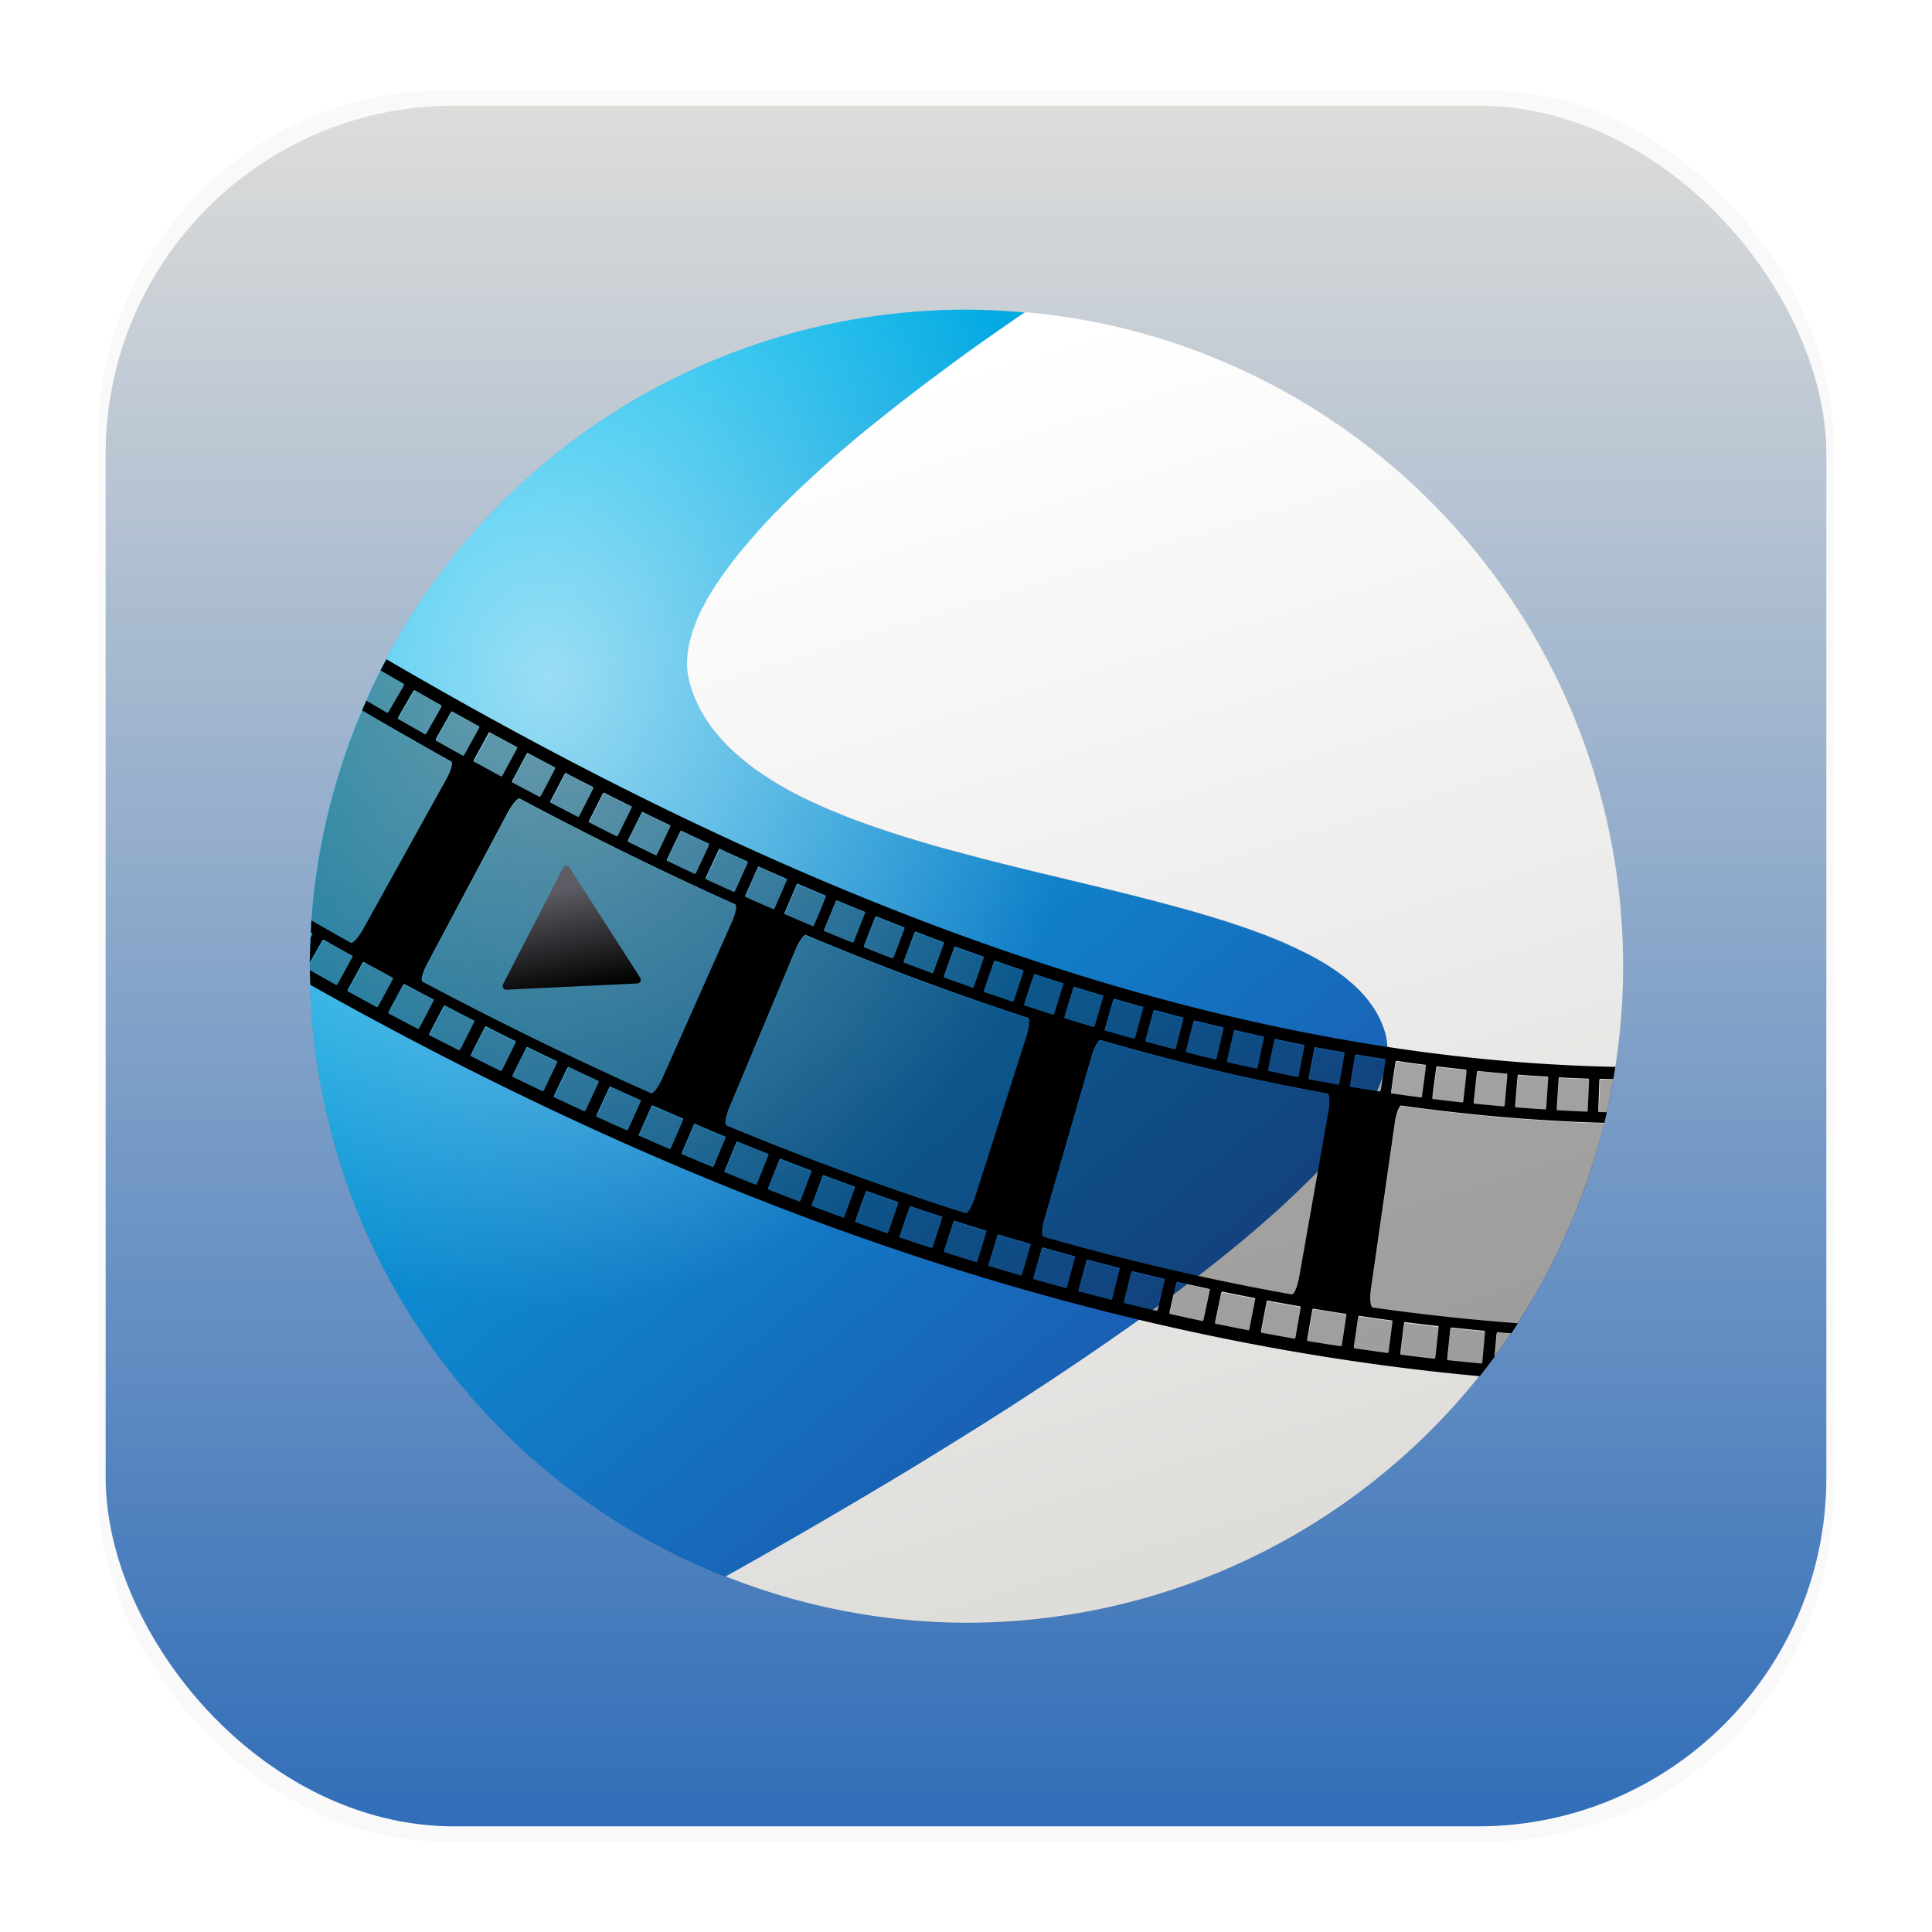 <?xml version="1.0" encoding="UTF-8"?>
<svg width="64" height="64" version="1.1" viewBox="0 0 16.933 16.933" xmlns="http://www.w3.org/2000/svg" xmlns:xlink="http://www.w3.org/1999/xlink">
 <defs>
  <linearGradient id="a" x1="8.076" x2="8.076" y1="17.849" y2="1.01" gradientTransform="matrix(1.018 0 0 1.018 -.151 -.143)" gradientUnits="userSpaceOnUse">
   <stop stop-color="#1a5fb4" offset="0"/>
   <stop stop-color="#deddda" offset="1"/>
  </linearGradient>
  <filter id="filter1178" x="-.048" y="-.048" width="1.096" height="1.096" color-interpolation-filters="sRGB">
   <feGaussianBlur stdDeviation="0.307"/>
  </filter>
  <linearGradient id="linearGradient11783" x1="10.213" x2="4.955" y1="11.068" y2="4.823" gradientUnits="userSpaceOnUse">
   <stop stop-color="#1a5fb4" offset="0"/>
   <stop stop-color="#00b7eb" offset="1"/>
  </linearGradient>
  <linearGradient id="linearGradient11791" x1="8.539" x2="11.374" y1="3.575" y2="12.838" gradientUnits="userSpaceOnUse">
   <stop stop-color="#ffffff" offset="0"/>
   <stop stop-color="#deddda" offset="1"/>
  </linearGradient>
  <linearGradient id="linearGradient2801" x1="16.274" x2="28.825" y1="14.96" y2="31.729" gradientTransform="matrix(.036 .018 -.018 .036 4.927 7)" gradientUnits="userSpaceOnUse">
   <stop stop-color="#5e5c64" offset="0"/>
   <stop stop-color="#000000" offset="1"/>
  </linearGradient>
  <linearGradient id="linearGradient3065" x1="28.825" x2="16.274" y1="31.729" y2="14.96" gradientTransform="matrix(.036 .018 -.018 .036 4.927 7)" gradientUnits="userSpaceOnUse">
   <stop stop-color="#000000" offset="0"/>
   <stop stop-color="#5e5c64" offset="1"/>
  </linearGradient>
  <radialGradient id="radialGradient22180" cx="5.1" cy="6.454" r="4.338" gradientTransform="matrix(1 0 0 1.176 0 -1.454)" gradientUnits="userSpaceOnUse">
   <stop stop-color="#ffffff" stop-opacity=".6" offset="0"/>
   <stop stop-color="#ffffff" stop-opacity="0" offset="1"/>
  </radialGradient>
  <filter id="filter22258" x="-.117" y="-.117" width="1.234" height="1.234" color-interpolation-filters="sRGB">
   <feGaussianBlur stdDeviation="0.516"/>
  </filter>
 </defs>
 <g transform="translate(-0 -.114)">
  <rect transform="matrix(.991 0 0 1 .073 .002)" x=".794" y=".905" width="15.346" height="15.346" rx="3.053" ry="3.053" filter="url(#filter1178)" opacity=".15" stroke-linecap="round" stroke-linejoin="round" stroke-width="1.249" style="mix-blend-mode:normal"/>
 </g>
 <rect x=".926" y=".926" width="15.081" height="15.081" rx="3.054" ry="3.054" fill="url(#a)" stroke-width="1.018"/>
 <g transform="matrix(1.089 0 0 1.089 -.75 -.75)">
  <path d="m8.466 3.181a5.286 5.286 0 0 0-5.286 5.285 5.286 5.286 0 0 0 3.313 4.9 5.286 5.286 0 0 0 0.036 0.013 5.286 5.286 0 0 0 1.937 0.373 5.286 5.286 0 0 0 5.286-5.286 5.286 5.286 0 0 0-4.015-5.13 5.286 5.286 0 0 0-0.803-0.132 5.286 5.286 0 0 0-0.468-0.023zm1.999 4.895c0.071 0.022 0.14 0.044 0.207 0.067-0.067-0.023-0.136-0.045-0.207-0.067z" fill="#000000" filter="url(#filter22258)" opacity=".243" stroke-width=".733"/>
  <g stroke-width=".733">
   <path d="m8.935 3.204a5.286 5.286 0 0 0-0.468-0.023 5.286 5.286 0 0 0-5.286 5.285 5.286 5.286 0 0 0 3.313 4.9 5.286 5.286 0 0 0 0.036 0.013c0.087-0.049 0.175-0.098 0.265-0.149 0.104-0.059 0.21-0.12 0.318-0.182 0.108-0.062 0.217-0.126 0.328-0.191 0.111-0.065 0.222-0.131 0.335-0.198 0.113-0.067 0.226-0.136 0.34-0.205 0.114-0.069 0.227-0.14 0.341-0.211 0.114-0.071 0.228-0.143 0.341-0.215s0.225-0.145 0.336-0.219c0.111-0.073 0.221-0.147 0.329-0.221 0.108-0.074 0.215-0.148 0.32-0.222 0.105-0.074 0.207-0.148 0.307-0.222 0.05-0.037 0.099-0.074 0.148-0.111 0.049-0.037 0.097-0.073 0.144-0.11 0.047-0.037 0.093-0.074 0.139-0.11 0.046-0.037 0.091-0.073 0.135-0.109 0.044-0.036 0.087-0.073 0.129-0.109 0.042-0.036 0.083-0.071 0.123-0.107 0.04-0.036 0.08-0.071 0.118-0.106 0.038-0.035 0.075-0.071 0.111-0.105 0.036-0.035 0.071-0.069 0.105-0.103 0.034-0.034 0.066-0.069 0.098-0.102 0.031-0.034 0.062-0.068 0.09-0.101 0.029-0.033 0.057-0.066 0.083-0.099s0.051-0.065 0.074-0.097 0.046-0.064 0.067-0.095 0.04-0.062 0.057-0.092 0.034-0.061 0.049-0.09 0.027-0.059 0.039-0.088c0.006-0.014 0.011-0.029 0.016-0.043 0.005-0.014 0.009-0.028 0.013-0.042 4e-3 -0.014 0.008-0.028 0.011-0.041 0.003-0.014 6e-3 -0.027 0.008-0.041 0.002-0.014 0.004-0.027 0.006-0.04s0.002-0.026 0.003-0.039c5.32e-4 -0.013 8.97e-4 -0.026 5.17e-4 -0.039-3.81e-4 -0.013-0.001-0.026-0.003-0.038s-0.003-0.024-0.005-0.037c-0.002-0.012-0.005-0.025-0.008-0.037-6e-3 -0.022-0.013-0.044-0.021-0.065-0.008-0.021-0.017-0.042-0.027-0.063s-0.021-0.041-0.033-0.06c-0.012-0.02-0.025-0.039-0.039-0.058s-0.029-0.037-0.044-0.056c-0.016-0.018-0.033-0.037-0.05-0.054-0.018-0.018-0.036-0.035-0.055-0.052-0.019-0.017-0.04-0.034-0.06-0.05s-0.043-0.032-0.065-0.048c-0.022-0.016-0.046-0.031-0.07-0.047s-0.048-0.03-0.074-0.044c-0.025-0.015-0.052-0.029-0.079-0.043-0.027-0.014-0.055-0.028-0.083-0.041-0.028-0.014-0.057-0.027-0.086-0.04s-0.059-0.026-0.09-0.039c-0.031-0.013-0.061-0.025-0.093-0.037s-0.064-0.024-0.097-0.036-0.066-0.024-0.1-0.035c-0.067-0.023-0.136-0.045-0.207-0.067s-0.144-0.043-0.218-0.064c-0.074-0.021-0.149-0.041-0.225-0.061-0.076-0.02-0.154-0.04-0.232-0.06-0.078-0.02-0.158-0.039-0.237-0.058-0.159-0.039-0.321-0.077-0.483-0.116-0.081-0.02-0.162-0.039-0.242-0.059s-0.161-0.04-0.241-0.061c-0.08-0.021-0.159-0.042-0.238-0.063-0.079-0.022-0.157-0.043-0.234-0.066-0.077-0.023-0.153-0.046-0.227-0.07-0.075-0.024-0.148-0.049-0.22-0.074-0.036-0.013-0.072-0.025-0.107-0.039-0.035-0.013-0.07-0.027-0.104-0.041-0.034-0.014-0.068-0.028-0.102-0.042-0.033-0.014-0.066-0.029-0.098-0.043-0.032-0.015-0.064-0.03-0.096-0.045-0.031-0.015-0.062-0.031-0.092-0.047-0.03-0.016-0.06-0.032-0.089-0.049s-0.057-0.033-0.085-0.051c-0.028-0.017-0.055-0.035-0.081-0.053-0.026-0.018-0.052-0.036-0.077-0.055-0.025-0.019-0.049-0.037-0.072-0.057-0.023-0.019-0.046-0.039-0.068-0.059-0.022-0.02-0.043-0.041-0.064-0.061-0.02-0.021-0.04-0.042-0.058-0.064-0.019-0.022-0.037-0.044-0.054-0.066-0.017-0.023-0.033-0.046-0.048-0.069-0.015-0.023-0.03-0.047-0.043-0.072s-0.025-0.049-0.037-0.074c-0.011-0.025-0.022-0.051-0.032-0.078-0.009-0.026-0.017-0.053-0.025-0.081-0.005-0.02-0.01-0.04-0.013-0.061-0.003-0.021-0.005-0.041-0.006-0.063-9.03e-4 -0.021-7.018e-4 -0.042 5.167e-4 -0.064 0.001-0.022 0.003-0.044 0.007-0.066 0.003-0.022 0.008-0.045 0.013-0.067 0.005-0.023 0.011-0.046 0.019-0.069 0.007-0.023 0.015-0.046 0.024-0.07 0.009-0.024 0.019-0.047 0.029-0.071s0.023-0.048 0.035-0.072 0.026-0.049 0.04-0.074 0.029-0.049 0.045-0.074c0.016-0.025 0.032-0.05 0.05-0.075 0.017-0.025 0.035-0.05 0.054-0.076s0.038-0.051 0.058-0.077c0.02-0.026 0.041-0.052 0.062-0.078 0.021-0.026 0.043-0.052 0.066-0.078s0.046-0.052 0.069-0.079 0.048-0.052 0.072-0.079c0.025-0.026 0.05-0.053 0.076-0.079s0.052-0.053 0.079-0.079c0.053-0.053 0.109-0.106 0.165-0.159 0.057-0.053 0.115-0.106 0.175-0.159 0.06-0.053 0.121-0.105 0.182-0.158 0.062-0.052 0.125-0.104 0.189-0.156 0.064-0.052 0.128-0.103 0.193-0.153 0.065-0.051 0.13-0.101 0.195-0.15 0.065-0.05 0.131-0.098 0.196-0.146 0.065-0.048 0.13-0.096 0.195-0.143 0.065-0.047 0.13-0.092 0.194-0.137 0.064-0.045 0.127-0.089 0.189-0.131 0.015-0.01 0.03-0.02 0.045-0.03z" fill="url(#linearGradient11783)"/>
   <path d="m8.935 3.204a5.286 5.286 0 0 0-0.468-0.023 5.286 5.286 0 0 0-5.286 5.285 5.286 5.286 0 0 0 3.313 4.9 5.286 5.286 0 0 0 0.036 0.013c0.087-0.049 0.175-0.098 0.265-0.149 0.104-0.059 0.21-0.12 0.318-0.182 0.108-0.062 0.217-0.126 0.328-0.191 0.111-0.065 0.222-0.131 0.335-0.198 0.113-0.067 0.226-0.136 0.34-0.205 0.114-0.069 0.227-0.14 0.341-0.211 0.114-0.071 0.228-0.143 0.341-0.215s0.225-0.145 0.336-0.219c0.111-0.073 0.221-0.147 0.329-0.221 0.108-0.074 0.215-0.148 0.32-0.222 0.105-0.074 0.207-0.148 0.307-0.222 0.05-0.037 0.099-0.074 0.148-0.111 0.049-0.037 0.097-0.073 0.144-0.11 0.047-0.037 0.093-0.074 0.139-0.11 0.046-0.037 0.091-0.073 0.135-0.109 0.044-0.036 0.087-0.073 0.129-0.109 0.042-0.036 0.083-0.071 0.123-0.107 0.04-0.036 0.08-0.071 0.118-0.106 0.038-0.035 0.075-0.071 0.111-0.105 0.036-0.035 0.071-0.069 0.105-0.103 0.034-0.034 0.066-0.069 0.098-0.102 0.031-0.034 0.062-0.068 0.09-0.101 0.029-0.033 0.057-0.066 0.083-0.099s0.051-0.065 0.074-0.097 0.046-0.064 0.067-0.095 0.04-0.062 0.057-0.092 0.034-0.061 0.049-0.09 0.027-0.059 0.039-0.088c0.006-0.014 0.011-0.029 0.016-0.043 0.005-0.014 0.009-0.028 0.013-0.042 4e-3 -0.014 0.008-0.028 0.011-0.041 0.003-0.014 6e-3 -0.027 0.008-0.041 0.002-0.014 0.004-0.027 0.006-0.04s0.002-0.026 0.003-0.039c5.32e-4 -0.013 8.97e-4 -0.026 5.17e-4 -0.039-3.81e-4 -0.013-0.001-0.026-0.003-0.038s-0.003-0.024-0.005-0.037c-0.002-0.012-0.005-0.025-0.008-0.037-6e-3 -0.022-0.013-0.044-0.021-0.065-0.008-0.021-0.017-0.042-0.027-0.063s-0.021-0.041-0.033-0.06c-0.012-0.02-0.025-0.039-0.039-0.058s-0.029-0.037-0.044-0.056c-0.016-0.018-0.033-0.037-0.05-0.054-0.018-0.018-0.036-0.035-0.055-0.052-0.019-0.017-0.04-0.034-0.06-0.05s-0.043-0.032-0.065-0.048c-0.022-0.016-0.046-0.031-0.07-0.047s-0.048-0.03-0.074-0.044c-0.025-0.015-0.052-0.029-0.079-0.043-0.027-0.014-0.055-0.028-0.083-0.041-0.028-0.014-0.057-0.027-0.086-0.04s-0.059-0.026-0.09-0.039c-0.031-0.013-0.061-0.025-0.093-0.037s-0.064-0.024-0.097-0.036-0.066-0.024-0.1-0.035c-0.067-0.023-0.136-0.045-0.207-0.067s-0.144-0.043-0.218-0.064c-0.074-0.021-0.149-0.041-0.225-0.061-0.076-0.02-0.154-0.04-0.232-0.06-0.078-0.02-0.158-0.039-0.237-0.058-0.159-0.039-0.321-0.077-0.483-0.116-0.081-0.02-0.162-0.039-0.242-0.059s-0.161-0.04-0.241-0.061c-0.08-0.021-0.159-0.042-0.238-0.063-0.079-0.022-0.157-0.043-0.234-0.066-0.077-0.023-0.153-0.046-0.227-0.07-0.075-0.024-0.148-0.049-0.22-0.074-0.036-0.013-0.072-0.025-0.107-0.039-0.035-0.013-0.07-0.027-0.104-0.041-0.034-0.014-0.068-0.028-0.102-0.042-0.033-0.014-0.066-0.029-0.098-0.043-0.032-0.015-0.064-0.03-0.096-0.045-0.031-0.015-0.062-0.031-0.092-0.047-0.03-0.016-0.06-0.032-0.089-0.049s-0.057-0.033-0.085-0.051c-0.028-0.017-0.055-0.035-0.081-0.053-0.026-0.018-0.052-0.036-0.077-0.055-0.025-0.019-0.049-0.037-0.072-0.057-0.023-0.019-0.046-0.039-0.068-0.059-0.022-0.02-0.043-0.041-0.064-0.061-0.02-0.021-0.04-0.042-0.058-0.064-0.019-0.022-0.037-0.044-0.054-0.066-0.017-0.023-0.033-0.046-0.048-0.069-0.015-0.023-0.03-0.047-0.043-0.072s-0.025-0.049-0.037-0.074c-0.011-0.025-0.022-0.051-0.032-0.078-0.009-0.026-0.017-0.053-0.025-0.081-0.005-0.02-0.01-0.04-0.013-0.061-0.003-0.021-0.005-0.041-0.006-0.063-9.03e-4 -0.021-7.018e-4 -0.042 5.167e-4 -0.064 0.001-0.022 0.003-0.044 0.007-0.066 0.003-0.022 0.008-0.045 0.013-0.067 0.005-0.023 0.011-0.046 0.019-0.069 0.007-0.023 0.015-0.046 0.024-0.07 0.009-0.024 0.019-0.047 0.029-0.071s0.023-0.048 0.035-0.072 0.026-0.049 0.04-0.074 0.029-0.049 0.045-0.074c0.016-0.025 0.032-0.05 0.05-0.075 0.017-0.025 0.035-0.05 0.054-0.076s0.038-0.051 0.058-0.077c0.02-0.026 0.041-0.052 0.062-0.078 0.021-0.026 0.043-0.052 0.066-0.078s0.046-0.052 0.069-0.079 0.048-0.052 0.072-0.079c0.025-0.026 0.05-0.053 0.076-0.079s0.052-0.053 0.079-0.079c0.053-0.053 0.109-0.106 0.165-0.159 0.057-0.053 0.115-0.106 0.175-0.159 0.06-0.053 0.121-0.105 0.182-0.158 0.062-0.052 0.125-0.104 0.189-0.156 0.064-0.052 0.128-0.103 0.193-0.153 0.065-0.051 0.13-0.101 0.195-0.15 0.065-0.05 0.131-0.098 0.196-0.146 0.065-0.048 0.13-0.096 0.195-0.143 0.065-0.047 0.13-0.092 0.194-0.137 0.064-0.045 0.127-0.089 0.189-0.131 0.015-0.01 0.03-0.02 0.045-0.03z" fill="url(#radialGradient22180)"/>
   <path d="m8.935 3.204c-0.015 0.01-0.03 0.02-0.045 0.03-0.062 0.043-0.125 0.087-0.189 0.131-0.064 0.045-0.129 0.09-0.194 0.137-0.065 0.047-0.13 0.094-0.195 0.143-0.065 0.048-0.131 0.097-0.196 0.146-0.065 0.05-0.131 0.1-0.195 0.15-0.065 0.051-0.129 0.102-0.193 0.153-0.064 0.052-0.127 0.103-0.189 0.156-0.062 0.052-0.123 0.105-0.182 0.158-0.06 0.053-0.118 0.106-0.175 0.159-0.057 0.053-0.112 0.106-0.165 0.159-0.027 0.026-0.053 0.053-0.079 0.079-0.026 0.026-0.051 0.053-0.076 0.079-0.025 0.026-0.049 0.052-0.072 0.079s-0.047 0.052-0.069 0.079-0.044 0.052-0.066 0.078-0.042 0.052-0.062 0.078c-0.02 0.026-0.039 0.052-0.058 0.077-0.019 0.025-0.037 0.051-0.054 0.076-0.017 0.025-0.034 0.05-0.05 0.075s-0.031 0.05-0.045 0.074c-0.014 0.025-0.027 0.05-0.04 0.074s-0.024 0.048-0.035 0.072-0.02 0.048-0.029 0.071c-0.009 0.024-0.017 0.047-0.024 0.07-0.007 0.023-0.013 0.046-0.019 0.069-0.005 0.023-0.01 0.045-0.013 0.067-0.003 0.022-0.005 0.044-0.007 0.066-0.001 0.022-0.001 0.043-5.167e-4 0.064 9.03e-4 0.021 0.003 0.042 0.006 0.063s0.008 0.041 0.013 0.061c0.007 0.027 0.015 0.054 0.025 0.081s0.02 0.052 0.032 0.078 0.023 0.05 0.037 0.074c0.013 0.024 0.028 0.048 0.043 0.072 0.015 0.023 0.031 0.047 0.048 0.069s0.035 0.044 0.054 0.066c0.019 0.022 0.038 0.043 0.058 0.064 0.02 0.021 0.042 0.041 0.064 0.061 0.022 0.02 0.045 0.04 0.068 0.059s0.047 0.038 0.072 0.057c0.025 0.019 0.051 0.037 0.077 0.055 0.026 0.018 0.053 0.035 0.081 0.053s0.056 0.034 0.085 0.051 0.059 0.033 0.089 0.049 0.061 0.032 0.092 0.047 0.063 0.031 0.096 0.045 0.065 0.029 0.098 0.043c0.033 0.014 0.068 0.028 0.102 0.042 0.034 0.014 0.069 0.028 0.104 0.041 0.035 0.013 0.071 0.026 0.107 0.039 0.072 0.026 0.145 0.05 0.22 0.074 0.075 0.024 0.15 0.048 0.227 0.07 0.077 0.023 0.155 0.045 0.234 0.066s0.158 0.042 0.238 0.063c0.08 0.021 0.161 0.041 0.241 0.061 0.081 0.02 0.161 0.04 0.242 0.059 0.162 0.039 0.323 0.077 0.483 0.116 0.08 0.019 0.159 0.039 0.237 0.058 0.078 0.02 0.156 0.04 0.232 0.06 0.076 0.02 0.151 0.041 0.225 0.061 0.074 0.021 0.147 0.042 0.218 0.064s0.14 0.044 0.207 0.067c0.034 0.012 0.067 0.023 0.1 0.035s0.065 0.024 0.097 0.036c0.032 0.012 0.062 0.025 0.093 0.037s0.061 0.026 0.09 0.039c0.029 0.013 0.058 0.026 0.086 0.04s0.056 0.027 0.083 0.041 0.053 0.028 0.079 0.043c0.025 0.015 0.05 0.029 0.074 0.044 0.024 0.015 0.047 0.031 0.07 0.047s0.044 0.031 0.065 0.048 0.041 0.033 0.06 0.05 0.038 0.034 0.055 0.052c0.018 0.018 0.034 0.036 0.05 0.054 0.016 0.018 0.03 0.037 0.044 0.056s0.027 0.039 0.039 0.058c0.012 0.02 0.023 0.04 0.033 0.06 0.01 0.021 0.019 0.042 0.027 0.063 0.008 0.021 0.015 0.043 0.021 0.065 0.003 0.012 6e-3 0.024 0.008 0.037s0.004 0.024 0.005 0.037 0.002 0.025 0.003 0.038c3.8e-4 0.013 1.5e-5 0.026-5.17e-4 0.039-5.32e-4 0.013-0.001 0.026-0.003 0.039s-0.003 0.027-0.006 0.04c-0.002 0.014-0.005 0.027-0.008 0.041s-0.007 0.027-0.011 0.041c-4e-3 0.014-0.009 0.028-0.013 0.042-0.005 0.014-0.01 0.028-0.016 0.043-0.011 0.029-0.024 0.058-0.039 0.088-0.015 0.03-0.031 0.06-0.049 0.09-0.018 0.03-0.037 0.061-0.057 0.092s-0.043 0.063-0.067 0.095-0.048 0.064-0.074 0.097-0.054 0.065-0.083 0.099-0.059 0.067-0.09 0.101c-0.031 0.034-0.064 0.068-0.098 0.102-0.034 0.034-0.069 0.069-0.105 0.103-0.036 0.035-0.073 0.07-0.111 0.105-0.038 0.035-0.078 0.071-0.118 0.106-0.04 0.036-0.081 0.071-0.123 0.107-0.042 0.036-0.085 0.072-0.129 0.109-0.044 0.036-0.089 0.073-0.135 0.109-0.046 0.037-0.092 0.073-0.139 0.11-0.047 0.037-0.096 0.073-0.144 0.11-0.049 0.037-0.098 0.074-0.148 0.111-0.1 0.074-0.202 0.148-0.307 0.222-0.105 0.074-0.212 0.148-0.32 0.222-0.108 0.074-0.218 0.147-0.329 0.221-0.111 0.073-0.223 0.146-0.336 0.219-0.113 0.072-0.227 0.144-0.341 0.215-0.114 0.071-0.227 0.141-0.341 0.211s-0.227 0.138-0.34 0.205c-0.113 0.067-0.224 0.134-0.335 0.198-0.111 0.065-0.22 0.129-0.328 0.191s-0.214 0.123-0.318 0.182c-0.09 0.051-0.178 0.101-0.265 0.149a5.286 5.286 0 0 0 1.937 0.373 5.286 5.286 0 0 0 5.286-5.286 5.286 5.286 0 0 0-4.015-5.13 5.286 5.286 0 0 0-0.803-0.132z" fill="url(#linearGradient11791)"/>
  </g>
  <g fill="#000000">
   <path transform="rotate(18.732 14.623 7.878)" d="m3.767 9.571a5.286 5.286 0 0 0-0.016 0.1c0.072 0.015 0.143 0.029 0.215 0.043 0.002 4.777e-4 0.002 0.012-1.962e-4 0.025l-0.044 0.215c-0.003 0.013-0.007 0.023-0.009 0.023-0.064-0.013-0.128-0.026-0.192-0.039a5.286 5.286 0 0 0-0.007 0.086c0.27 0.055 0.541 0.108 0.812 0.158 0.019 0.003 0.022 0.072 0.007 0.154l-0.244 1.346c-0.015 0.082-0.042 0.145-0.062 0.141-0.119-0.022-0.238-0.045-0.357-0.068a5.286 5.286 0 0 0 0.028 0.093c0.004 8.63e-4 0.009 0.002 0.013 0.003 0.003 4.91e-4 0.003 0.012 2.932e-4 0.025l-0.002 0.011a5.286 5.286 0 0 0 0.058 0.195l0.036-0.189c0.002-0.013 0.007-0.024 0.01-0.023 0.087 0.017 0.175 0.033 0.262 0.049 0.003 4.64e-4 0.003 0.012 2.932e-4 0.025l-0.039 0.216c-0.002 0.013-0.007 0.023-0.009 0.023-0.08-0.015-0.16-0.029-0.24-0.045a5.286 5.286 0 0 0 0.042 0.111c3.239 0.607 6.639 0.749 9.924-0.04a5.286 5.286 0 0 0 0.063-0.185l-0.042-0.17c-0.003-0.013-0.003-0.024-7.83e-4 -0.025 0.037-0.009 0.073-0.019 0.11-0.028a5.286 5.286 0 0 0 0.024-0.094c-0.38 0.098-0.762 0.183-1.146 0.255-0.02 0.004-0.048-0.058-0.063-0.138l-0.247-1.324c-0.015-0.08-0.012-0.148 0.005-0.151 0.538-0.102 1.069-0.232 1.592-0.393a5.286 5.286 0 0 0-0.009-0.087c-0.021 0.006-0.041 0.013-0.062 0.019-0.002 6.913e-4 -0.007-0.009-0.011-0.022l-0.063-0.209c-0.004-0.013-0.005-0.024-0.003-0.025 0.034-0.011 0.069-0.021 0.103-0.032a5.286 5.286 0 0 0-0.016-0.099c-3.252 1.028-6.877 0.795-10.422 0.069zm0.294 0.162c0.082 0.016 0.164 0.032 0.246 0.047 0.002 4.551e-4 0.003 0.011 1.272e-4 0.025l-0.041 0.216c-0.003 0.013-0.007 0.023-0.009 0.022-0.083-0.016-0.165-0.032-0.248-0.048-0.002-4.766e-4 -0.003-0.011 3.87e-5 -0.024l0.043-0.216c0.003-0.013 0.007-0.023 0.009-0.023zm0.341 0.065c0.082 0.015 0.164 0.03 0.247 0.045 0.002 4.313e-4 0.003 0.011 1.272e-4 0.025l-0.039 0.217c-0.002 0.013-0.006 0.023-0.009 0.023-0.083-0.015-0.166-0.03-0.248-0.046-0.002-4.54e-4 -0.003-0.011-6.166e-4 -0.024l0.041-0.216c0.002-0.013 0.007-0.024 0.009-0.023zm0.342 0.062c0.082 0.015 0.165 0.028 0.247 0.042 0.002 4.066e-4 0.003 0.012 2.932e-4 0.025l-0.037 0.217c-0.002 0.013-0.006 0.024-0.009 0.023-0.083-0.014-0.166-0.029-0.249-0.043-0.002-4.29e-4 -0.002-0.011-1.272e-4 -0.025l0.038-0.217c0.002-0.013 0.006-0.024 0.009-0.023zm0.342 0.059c0.082 0.014 0.164 0.027 0.247 0.04 0.002 3.808e-4 0.003 0.012 7.825e-4 0.025l-0.034 0.217c-0.002 0.013-0.006 0.023-0.008 0.023-0.083-0.013-0.166-0.027-0.249-0.04-0.002-4.03e-4 -0.003-0.011-6.166e-4 -0.024l0.036-0.218c0.002-0.013 0.006-0.023 0.009-0.023zm0.342 0.055c0.082 0.013 0.164 0.025 0.247 0.037 0.002 3.54e-4 0.003 0.011 0.001 0.025l-0.032 0.218c-0.002 0.013-0.005 0.024-0.008 0.023-0.083-0.012-0.166-0.025-0.249-0.038-0.002-3.77e-4 -0.003-0.011-0.001-0.024l0.034-0.218c0.002-0.013 0.006-0.024 0.008-0.024zm0.342 0.051c0.082 0.012 0.165 0.023 0.247 0.034 0.002 3.26e-4 0.003 0.012 0.001 0.025l-0.029 0.218c-0.002 0.013-0.005 0.024-0.008 0.023-0.083-0.011-0.166-0.023-0.249-0.035-0.002-3.49e-4 -0.003-0.011-0.001-0.024l0.031-0.218c0.002-0.013 0.005-0.024 0.008-0.023zm-0.634 0.265c0.003-0.002 0.005-0.002 0.008-2e-3 0.638 0.104 1.277 0.188 1.915 0.249 0.019 0.002 0.028 0.069 0.02 0.152l-0.125 1.359c-0.008 0.083-0.03 0.147-0.049 0.146-0.679-0.062-1.356-0.15-2.028-0.259-0.02-0.003-0.025-0.071-0.011-0.153l0.221-1.351c0.012-0.072 0.033-0.129 0.05-0.14zm0.977-0.218c0.082 0.011 0.165 0.021 0.247 0.031 0.002 2.97e-4 0.004 0.012 0.002 0.025l-0.026 0.218c-0.002 0.013-0.005 0.024-0.007 0.023-0.083-0.01-0.167-0.021-0.25-0.032-0.002-3.21e-4 -3e-3 -0.011-0.001-0.025l0.029-0.218c0.002-0.013 0.005-0.024 0.007-0.023zm0.343 0.043c0.082 0.01 0.165 0.019 0.247 0.028 0.002 2.67e-4 0.003 0.012 0.002 0.025l-0.024 0.218c-0.001 0.013-0.004 0.024-0.007 0.024-0.083-0.009-0.166-0.019-0.249-0.029-0.002-2.91e-4 -0.003-0.011-0.001-0.024l0.026-0.218c0.002-0.013 0.004-0.024 0.007-0.024zm0.342 0.039c0.082 0.009 0.164 0.017 0.246 0.025 0.002 2.36e-4 0.004 0.012 0.002 0.025l-0.021 0.219c-0.001 0.013-0.004 0.023-0.007 0.023-0.083-0.008-0.166-0.016-0.249-0.025-0.002-2.59e-4 -0.003-0.011-0.002-0.025l0.023-0.218c0.001-0.013 0.004-0.024 0.007-0.024zm0.342 0.034c0.082 0.008 0.164 0.015 0.247 0.022 0.002 2.04e-4 0.004 0.012 0.002 0.025l-0.018 0.218c-0.001 0.013-0.004 0.024-0.006 0.023-0.083-7e-3 -0.166-0.014-0.249-0.022-0.002-2.27e-4 -0.003-0.011-0.002-0.025l0.02-0.218c0.001-0.013 0.004-0.024 0.007-0.024zm0.341 0.03c0.082 0.007 0.164 0.013 0.246 0.019 0.002 1.7e-4 0.004 0.011 0.003 0.024l-0.015 0.219c-8.965e-4 0.013-0.004 0.024-0.006 0.023-0.083-0.006-0.166-0.012-0.249-0.019-0.002-1.95e-4 -0.003-0.011-0.002-0.024l0.017-0.219c0.001-0.013 0.004-0.025 0.006-0.024zm0.341 0.026c0.082 0.005 0.164 0.011 0.246 0.015 0.002 1.36e-4 0.003 0.011 0.003 0.024l-0.011 0.219c-7.046e-4 0.013-0.003 0.024-0.006 0.024-0.083-0.005-0.166-0.01-0.249-0.015-0.002-1.61e-4 -0.003-0.011-0.002-0.024l0.014-0.219c8.483e-4 -0.013 0.003-0.024 0.006-0.024zm0.341 0.02c0.082 0.004 0.164 0.008 0.246 0.012 0.002 1.01e-4 0.003 0.011 0.003 0.024l-0.008 0.219c-5.071e-4 0.013-0.003 0.024-0.005 0.024-0.083-0.003-0.166-0.007-0.248-0.012-0.002-1.26e-4 -0.003-0.01-0.003-0.024l0.01-0.219c6.549e-4 -0.013 0.003-0.024 0.005-0.024zm0.34 0.015c0.082 0.003 0.164 0.006 0.245 0.008 0.002 6.4e-5 0.004 0.011 0.003 0.024l-0.005 0.218c-3.039e-4 0.013-0.002 0.024-0.004 0.024-0.083-0.002-0.165-5e-3 -0.248-8e-3 -0.002-9e-5 -0.004-0.011-0.003-0.024l0.007-0.218c4.56e-4 -0.013 0.002-0.025 0.005-0.025zm-0.831 0.311c0.002-0.002 0.005-0.003 0.007-0.002 0.638 0.045 1.274 0.065 1.905 0.057 0.018-2.51e-4 0.034 0.066 0.036 0.148l0.024 1.354c0.001 0.082-0.013 0.148-0.033 0.149-0.682 0.013-1.365-0.005-2.046-0.051-0.02-0.001-0.031-0.069-0.025-0.151l0.095-1.36c0.005-0.072 0.021-0.131 0.037-0.144zm1.171-0.3c0.082 0.002 0.163 0.003 0.245 0.004 0.002 2.7e-5 0.004 0.011 0.004 0.024l-0.001 0.218c-9.52e-5 0.013-0.002 0.023-0.005 0.023-0.083-8.56e-4 -0.165-0.002-0.247-0.004-0.002-5.2e-5 -0.004-0.011-0.004-0.024l0.004-0.218c2.515e-4 -0.013 0.002-0.024 0.004-0.024zm0.338 0.005c0.081 5.57e-4 0.163 9.28e-4 0.245 5.28e-4 0.002-1.1e-5 0.004 0.011 0.004 0.024l0.002 0.218c1.19e-4 0.013-0.001 0.024-0.003 0.024-0.082 4.8e-4 -0.165 7.9e-4 -0.247 3.02e-4 -0.002-1.5e-5 -0.004-0.01-0.004-0.024l6.635e-4 -0.218c4.14e-5 -0.013 0.001-0.024 0.004-0.024zm-4.804 1.641c0.088 0.016 0.176 0.031 0.263 0.046 0.003 4.36e-4 0.003 0.012 7.825e-4 0.025l-0.037 0.217c-0.002 0.013-0.006 0.023-0.009 0.023-0.088-0.015-0.177-0.03-0.265-0.046-0.003-4.6e-4 -0.003-0.012-7.825e-4 -0.025l0.038-0.217c0.002-0.013 0.006-0.024 0.009-0.023zm5.142-1.641c0.081-7.71e-4 0.163-0.002 0.244-0.004 0.002-5.2e-5 0.004 0.011 0.004 0.024l0.006 0.217c3.389e-4 0.013-9.159e-4 0.024-0.003 0.024-0.082 0.002-0.164 3e-3 -0.246 0.004-0.002 2.5e-5 -0.005-0.01-0.005-0.024l-0.002-0.218c-1.743e-4 -0.013 7.81e-4 -0.025 0.003-0.025zm-4.777 1.704c0.088 0.015 0.176 0.029 0.264 0.043 0.003 4.07e-4 0.004 0.012 0.001 0.025l-0.034 0.217c-0.002 0.013-0.006 0.023-0.009 0.023-0.089-0.014-0.178-0.028-0.266-0.043-0.003-4.31e-4 -0.003-0.011-6.166e-4 -0.024l0.036-0.217c0.002-0.013 0.006-0.024 0.009-0.023zm5.114-1.71c0.081-0.002 0.162-5e-3 0.243-0.008 0.002-9.2e-5 0.004 0.011 0.005 0.024l0.009 0.217c5.64e-4 0.013-1e-3 0.024-0.003 0.024-0.082 0.003-0.164 0.006-0.246 8e-3 -0.002 6.6e-5 -0.004-0.01-0.005-0.024l-0.007-0.218c-3.954e-4 -0.013 9.47e-4 -0.024 0.003-0.024zm0.335-0.012c0.081-0.004 0.161-0.008 0.242-0.012 0.002-1.34e-4 0.005 0.011 0.005 0.024l0.013 0.217c7.96e-4 0.013-3.9e-5 0.024-0.002 0.024-0.082 0.005-0.164 0.009-0.246 0.013-0.002 1.07e-4 -4e-3 -0.01-0.005-0.024l-0.01-0.217c-6.06e-4 -0.013 6.21e-4 -0.023 0.003-0.024zm-5.084 1.781c0.088 0.014 0.176 0.027 0.264 0.04 0.003 3.76e-4 0.003 0.011 0.001 0.025l-0.031 0.218c-0.002 0.013-0.006 0.023-0.009 0.023-0.089-0.013-0.178-0.026-0.267-0.039-0.003-4.01e-4 -0.003-0.011-0.001-0.025l0.034-0.218c0.002-0.013 0.006-0.023 0.009-0.023zm5.418-1.799c0.08-5e-3 0.161-0.011 0.241-0.017 0.002-1.77e-4 0.005 0.011 6e-3 0.024l0.017 0.216c1e-3 0.013 4.78e-4 0.023-0.002 0.024-0.081 0.006-0.163 0.012-0.245 0.017-0.002 1.5e-4 -0.004-0.01-0.005-0.023l-0.014-0.217c-8.55e-4 -0.013-9.1e-5 -0.024 0.002-0.024zm0.334-0.024c0.08-0.006 0.16-0.014 0.239-0.021 0.002-2.22e-4 5e-3 0.01 0.006 0.024l0.021 0.216c0.001 0.013 5.83e-4 0.024-0.002 0.024-0.081 0.008-0.162 0.015-0.243 0.021-0.002 1.94e-4 -0.005-0.01-0.006-0.023l-0.018-0.216c-0.001-0.013 3.29e-4 -0.024 0.003-0.024zm-5.385 1.876c0.088 0.013 0.177 0.025 0.266 0.037 0.003 3.44e-4 0.003 0.011 0.001 0.025l-0.029 0.218c-0.002 0.013-0.005 0.023-0.008 0.023-0.089-0.012-0.178-0.024-0.267-0.037-0.003-3.7e-4 -0.004-0.011-0.002-0.025l0.031-0.218c0.002-0.013 0.005-0.024 0.008-0.023zm5.717-1.907c0.08-0.008 0.159-0.016 0.239-0.025 0.002-2.67e-4 0.005 0.01 0.006 0.024l0.025 0.215c0.002 0.013 0.001 0.024-0.001 0.024-0.081 0.009-0.161 0.018-0.242 0.026-0.002 2.39e-4 -0.005-0.01-0.007-0.023l-0.022-0.216c-0.001-0.013-3.8e-4 -0.024 2e-3 -0.025zm0.33-0.036c0.079-0.009 0.159-0.019 0.238-0.03 0.002-3.13e-4 5e-3 0.01 0.007 0.023l0.029 0.214c0.002 0.013 0.002 0.024-5.28e-4 0.024-0.08 0.011-0.161 0.021-0.241 0.03-0.002 2.85e-4 -0.005-0.01-0.007-0.023l-0.026-0.215c-0.002-0.013-8.34e-4 -0.024 0.002-0.025zm-1.327 0.459c0.629-0.028 1.252-0.086 1.868-0.179 0.018-0.003 0.042 0.06 0.055 0.141l0.204 1.332c0.012 0.081 0.007 0.148-0.013 0.151-0.676 0.103-1.355 0.168-2.037 0.202-0.02 9.73e-4 -0.039-0.064-0.042-0.146l-0.061-1.351c-0.004-0.082 0.009-0.149 0.027-0.149zm-4.353 1.534c0.088 0.011 0.177 0.023 0.266 0.033 0.003 3.11e-4 0.004 0.012 0.002 0.025l-0.026 0.218c-0.002 0.013-0.005 0.024-0.007 0.023-0.089-0.011-0.179-0.022-0.268-0.033-0.003-3.37e-4 -0.003-0.011-0.002-0.025l0.029-0.218c0.002-0.013 0.005-0.024 0.008-0.023zm6.008-2.035c0.079-0.011 0.158-0.023 0.236-0.035 0.002-3.6e-4 0.005 0.01 0.007 0.023l0.033 0.214c2e-3 0.013 0.002 0.024-3.8e-5 0.024-0.08 0.012-0.16 0.024-0.24 0.036-0.002 3.32e-4 -0.006-0.009-0.008-0.023l-0.03-0.215c-0.002-0.013-0.001-0.025 8.51e-4 -0.025zm0.328-0.049c0.079-0.013 0.157-0.026 0.235-0.04 0.002-4.09e-4 0.007 0.01 0.009 0.023l0.037 0.213c0.002 0.013 0.002 0.024-3.8e-5 0.024-0.08 0.014-0.159 0.028-0.239 0.041-0.002 3.8e-4 -0.006-0.01-0.008-0.023l-0.035-0.214c-0.002-0.013-0.002-0.024 8.52e-4 -0.025zm0.325-0.056c0.078-0.014 0.156-0.029 0.234-0.045 0.002-4.585e-4 0.006 0.01 0.009 0.023l0.042 0.213c0.003 0.013 0.003 0.023 4.51e-4 0.024-0.079 0.016-0.158 0.031-0.238 0.046-0.002 4.29e-4 -0.006-0.01-0.009-0.023l-0.039-0.213c-0.002-0.013-0.002-0.024-1.27e-4 -0.025zm0.324-0.063c0.078-0.016 0.155-0.033 0.232-0.05 0.002-5.091e-4 7e-3 0.01 0.01 0.023l0.047 0.212c0.003 0.013 0.003 0.023 4.51e-4 0.024-0.079 0.018-0.158 0.034-0.237 0.051-0.002 4.8e-4 -0.006-0.009-0.009-0.022l-0.043-0.212c-0.003-0.013-0.003-0.024-7.83e-4 -0.025zm-6.617 2.249c0.089 0.01 0.177 0.02 0.266 0.03 0.003 2.77e-4 0.004 0.012 0.002 0.025l-0.024 0.219c-0.001 0.013-0.005 0.023-0.008 0.023-0.09-0.009-0.179-0.019-0.269-0.029-0.003-3.04e-4 -0.003-0.011-0.002-0.025l0.026-0.218c0.002-0.013 0.005-0.024 0.007-0.024zm6.939-2.319c0.077-0.018 0.154-0.036 0.231-0.055 0.002-5.607e-4 0.007 0.01 0.01 0.022l0.051 0.211c0.003 0.013 0.004 0.023 0.002 0.024-0.078 0.019-0.157 0.038-0.235 0.056-0.002 5.31e-4 -0.007-0.009-0.01-0.022l-0.048-0.212c-0.003-0.013-0.003-0.024-0.001-0.024zm0.32-0.077c0.077-0.019 0.154-0.04 0.23-0.061 0.002-6.133e-4 0.007 0.009 0.01 0.022l0.056 0.21c0.003 0.013 0.004 0.023 0.002 0.024-0.078 0.021-0.155 0.041-0.234 0.061-0.002 5.83e-4 -0.007-0.009-0.01-0.022l-0.053-0.21c-0.003-0.013-0.004-0.024-0.002-0.025zm0.318-0.085c0.076-0.021 0.152-0.043 0.228-0.066 0.002-6.67e-4 0.007 0.009 0.011 0.022l0.061 0.209c0.004 0.013 0.005 0.023 0.003 0.024-0.077 0.023-0.155 0.045-0.233 0.067-0.002 6.368e-4 -0.007-0.009-0.01-0.022l-0.057-0.21c-0.004-0.013-0.005-0.024-0.002-0.024zm-7.208 2.522c0.089 0.009 0.178 0.018 0.267 0.026 0.003 2.43e-4 0.004 0.011 0.002 0.024l-0.021 0.219c-0.001 0.013-0.005 0.023-0.007 0.023-0.09-0.008-0.179-0.017-0.269-0.026-0.003-2.69e-4 -0.003-0.011-0.002-0.025l0.023-0.218c0.001-0.013 0.004-0.024 0.007-0.024zm0.37 0.035c0.089 8e-3 0.178 0.015 0.267 0.022 0.003 2.07e-4 0.004 0.011 0.003 0.025l-0.018 0.219c-0.001 0.013-0.004 0.023-0.007 0.023-0.09-0.007-0.18-0.015-0.27-0.023-0.003-2.33e-4 -0.003-0.011-0.002-0.024l0.02-0.219c0.001-0.013 0.004-0.024 0.007-0.024zm0.37 0.031c0.089 0.007 0.178 0.013 0.267 0.019 0.003 1.7e-4 0.004 0.011 0.003 0.024l-0.015 0.218c-8.962e-4 0.013-0.004 0.024-0.006 0.023-0.09-0.006-0.18-0.012-0.27-0.019-0.003-1.97e-4 -0.003-0.011-0.002-0.024l0.017-0.219c0.001-0.013 0.003-0.024 0.006-0.024zm0.371 0.025c0.089 0.005 0.179 0.01 0.268 0.015 0.003 1.33e-4 0.004 0.011 0.003 0.025l-0.012 0.218c-7.043e-4 0.013-0.003 0.024-0.006 0.024-0.09-0.004-0.181-0.01-0.271-0.015-0.003-1.59e-4 -0.004-0.011-0.003-0.024l0.014-0.219c8.48e-4 -0.013 0.003-0.024 0.006-0.024zm0.371 0.02c0.089 0.004 0.179 0.008 0.268 0.011 0.003 9.3e-5 0.004 0.011 0.003 0.024l-0.008 0.218c-5.068e-4 0.013-0.002 0.024-0.005 0.024-0.09-0.003-0.181-0.006-0.271-0.011-0.003-1.2e-4 -0.004-0.011-0.003-0.024l0.011-0.219c6.547e-4 -0.013 0.003-0.024 0.005-0.024zm0.372 0.014c0.089 0.003 0.179 0.005 0.268 0.007 0.003 5.3e-5 0.004 0.011 0.004 0.024l-0.005 0.218c-3.039e-4 0.013-0.002 0.024-0.004 0.024-0.091-0.002-0.181-0.004-0.272-0.007-0.003-8.1e-5 -0.004-0.011-0.003-0.024l0.007-0.219c4.559e-4 -0.013 0.003-0.024 0.005-0.024zm0.371 0.009c0.09 0.001 0.179 0.003 0.268 0.003 0.003 1.2e-5 0.004 0.011 0.004 0.024l-0.001 0.218c-9.52e-5 0.013-0.002 0.024-0.005 0.024-0.091-3.48e-4 -0.181-0.001-0.272-0.003-0.003-4.1e-5 -0.004-0.011-0.004-0.024l0.004-0.218c2.514e-4 -0.013 0.002-0.025 0.005-0.025zm0.372 0.003c0.09 1.6e-5 0.179-5.44e-4 0.268-0.002 0.003-3e-5 0.005 0.011 0.005 0.024l0.002 0.218c1.189e-4 0.013-0.002 0.024-0.004 0.024-0.091 0.001-0.181 0.002-0.272 0.002-0.003 2e-6 -0.004-0.01-0.004-0.024l6.635e-4 -0.218c4.14e-5 -0.013 0.002-0.024 0.004-0.024zm0.372-0.003c0.09-0.001 0.179-0.004 0.269-6e-3 0.003-7.3e-5 0.005 0.011 0.005 0.024l0.006 0.217c3.387e-4 0.013-0.001 0.024-0.004 0.024-0.091 0.003-0.181 5e-3 -0.272 0.006-0.003 4.5e-5 -0.005-0.01-0.005-0.024l-0.003-0.218c-1.742e-4 -0.013 0.002-0.024 0.004-0.024zm0.371-0.009c0.089-0.003 0.179-0.007 0.269-0.011 0.003-1.19e-4 0.005 0.011 0.005 0.024l0.009 0.217c5.64e-4 0.013-0.001 0.024-4e-3 0.024-0.091 0.004-0.181 0.008-0.271 0.011-0.003 8.8e-5 -0.005-0.01-0.005-0.023l-0.007-0.218c-3.953e-4 -0.013 0.001-0.024 0.004-0.024zm0.371-0.016c0.089-0.004 0.179-0.01 0.268-0.015 0.003-1.65e-4 0.005 0.011 6e-3 0.024l0.013 0.217c7.95e-4 0.013-3.06e-4 0.024-0.003 0.024-0.091 0.006-0.181 0.011-0.271 0.016-0.003 1.34e-4 -0.005-0.01-0.006-0.024l-0.01-0.217c-6.23e-4 -0.013 5.93e-4 -0.024 0.003-0.025zm0.371-0.022c0.089-6e-3 0.178-0.013 0.268-0.02 0.003-2.11e-4 0.005 0.011 0.006 0.024l0.017 0.216c1e-3 0.013 2.07e-4 0.024-0.002 0.024-0.09 0.007-0.181 0.014-0.271 0.02-0.003 1.82e-4 -0.005-0.01-0.006-0.023l-0.014-0.217c-8.54e-4 -0.013 5.68e-4 -0.024 0.003-0.025zm0.371-0.028 4.89e-4 -1.66e-4c0.089-0.008 0.178-0.016 0.267-0.024 0.003-2.59e-4 0.006 0.01 0.007 0.023l0.021 0.216c0.001 0.013 2.42e-4 0.023-0.002 0.024-0.09 0.009-0.18 0.017-0.27 0.025-0.003 2.28e-4 -0.006-0.01-0.007-0.023l-0.018-0.216c-0.001-0.013 6.7e-5 -0.024 0.003-0.024zm0.371-0.035c0.089-0.009 0.178-0.019 0.267-0.029 0.003-3.08e-4 0.005 0.01 0.007 0.023l0.025 0.215c0.002 0.013 0.001 0.024-0.001 0.024-0.09 0.011-0.18 0.021-0.27 0.03-0.003 2.77e-4 -0.006-0.01-0.008-0.023l-0.022-0.216c-0.001-0.013 1.7e-5 -0.024 0.003-0.024zm0.369-0.042c0.089-0.011 0.178-0.023 0.267-0.035 0.003-3.58e-4 0.006 0.01 0.007 0.023l0.029 0.215c0.002 0.013 0.001 0.024-0.001 0.024-0.09 0.012-0.18 0.024-0.27 0.035-0.003 3.27e-4 -0.006-0.01-0.008-0.023l-0.026-0.215c-0.002-0.013-5.97e-4 -0.024 2e-3 -0.025zm0.369-0.049c0.089-0.013 0.177-0.026 0.266-0.04 0.003-4.09e-4 6e-3 0.01 8e-3 0.023l0.033 0.214c2e-3 0.013 0.002 0.023-6.94e-4 0.024-0.09 0.014-0.18 0.027-0.27 0.04-0.003 3.77e-4 -0.006-0.009-0.008-0.022l-0.03-0.215c-0.002-0.013-0.001-0.024 0.002-0.025zm0.368-0.056c0.088-0.014 0.177-0.03 0.265-0.045 0.003-4.61e-4 0.007 0.01 0.009 0.023l0.038 0.213c0.002 0.013 0.002 0.024-5.28e-4 0.024-0.09 0.016-0.18 0.031-0.269 0.046-0.003 4.3e-4 -0.006-0.009-0.009-0.022l-0.034-0.214c-0.002-0.013-0.002-0.024 1e-3 -0.024zm0.368-0.064c0.088-0.016 0.177-0.032 0.265-0.05 0.003-5.14e-4 0.007 0.009 0.009 0.022l0.043 0.213c0.003 0.013 2e-3 0.024-5.28e-4 0.024-0.089 0.018-0.179 0.034-0.268 0.051-0.003 4.82e-4 -0.007-9e-3 -0.009-0.022l-0.039-0.213c-0.002-0.013-0.002-0.024 3.62e-4 -0.025zm0.367-0.071c0.088-0.018 0.176-0.036 0.264-0.056 0.003-5.68e-4 0.007 0.01 0.01 0.023l0.047 0.212c0.003 0.013 0.003 0.023-3.8e-5 0.024-0.089 0.02-0.178 0.038-0.268 0.056-0.003 5.36e-4 -0.007-9e-3 -0.01-0.022l-0.044-0.212c-0.003-0.013-0.002-0.025 1.96e-4 -0.025zm0.366-0.078c0.088-0.02 0.175-0.04 0.263-0.061 0.003-6.24e-4 0.008 0.01 0.011 0.022l0.051 0.211c0.003 0.013 0.003 0.023 4.5e-4 0.024-0.089 0.021-0.178 0.042-0.267 0.062-0.003 5.91e-4 -0.007-0.009-0.01-0.022l-0.048-0.212c-0.003-0.013-0.003-0.024-1.27e-4 -0.025z" stroke-width=".046"/>
   <g fill-opacity=".3">
    <path d="m12.368 11.379c-0.003-2.79e-4 -0.006 0.01-0.007 0.023l-0.022 0.215c-0.001 0.013-1.13e-4 0.024 0.003 0.024 0.091 0.01 0.182 0.019 0.273 0.027 0.003 2.45e-4 0.006-0.01 0.007-0.023l0.019-0.216c0.001-0.013 8.1e-5 -0.024-0.003-0.024-0.09-0.008-0.18-0.017-0.269-0.026z"/>
    <path d="m11.997 11.336c-0.003-3.33e-4 -0.007 0.01-0.008 0.023l-0.027 0.215c-0.002 0.013-6.35e-4 0.024 0.002 0.024 0.09 0.011 0.181 0.022 0.272 0.033 0.003 3e-4 0.006-0.01 0.008-0.023l0.023-0.215c0.001-0.013 6.04e-4 -0.024-0.002-0.024-0.089-0.01-0.179-0.021-0.268-0.032z"/>
    <path d="m11.627 11.285c-0.003-3.86e-4 -0.007 0.01-0.009 0.023l-0.032 0.214c-0.002 0.013-0.001 0.024 0.002 0.024 0.09 0.013 0.18 0.026 0.271 0.038 0.003 3.39e-4 0.006-0.01 0.008-0.023l0.028-0.214c0.002-0.013 0.001-0.024-0.002-0.025-0.089-0.012-0.178-0.024-0.267-0.037z"/>
    <path d="m11.259 11.227c-0.003-4.38e-4 -0.007 0.01-0.009 0.023l-0.036 0.213c-0.002 0.013-0.002 0.024 1e-3 0.024 0.09 0.015 0.179 0.03 0.269 0.043 0.003 4.07e-4 0.007-0.01 0.009-0.023l0.033-0.214c2e-3 -0.013 0.002-0.024-1e-3 -0.025-0.089-0.014-0.177-0.028-0.266-0.042z"/>
    <path d="m10.892 11.161c-0.003-4.88e-4 -0.007 0.01-0.009 0.023l-0.04 0.213c-0.002 0.013-0.002 0.024 5.17e-4 0.024 0.089 0.017 0.179 0.033 0.268 0.049 0.003 4.4e-4 6e-3 -0.01 0.008-0.023l0.037-0.213c0.002-0.013 0.003-0.024 0-0.024-0.088-0.015-0.177-0.032-0.265-0.048z"/>
    <path d="m10.526 11.09c-0.003-5.37e-4 -0.007 0.009-0.01 0.022l-0.044 0.212c-0.003 0.013-0.003 0.023 0 0.024 0.089 0.018 0.178 0.037 0.267 0.054 0.003 4.87e-4 0.006-0.009 0.009-0.022l0.041-0.213c0.003-0.013 0.003-0.024 0-0.024-0.088-0.017-0.175-0.035-0.263-0.053z"/>
    <path d="m9.44 10.832c-0.002-6.5e-4 -0.007 0.009-0.01 0.022l-0.056 0.21c-0.003 0.013-0.005 0.023-0.002 0.024 0.088 0.023 0.176 0.046 0.264 0.068 0.002 6.26e-4 0.007-0.009 0.01-0.022l0.053-0.211c0.003-0.013 0.005-0.024 0.002-0.024-0.087-0.022-0.174-0.044-0.26-0.067z"/>
    <path d="m9.082 10.734c-0.002-6.92e-4 -0.007 0.009-0.011 0.022l-0.06 0.209c-0.004 0.013-0.005 0.023-0.003 0.024 0.087 0.025 0.174 0.049 0.262 0.073 0.002 6.68e-4 0.007-9e-3 0.011-0.022l0.057-0.21c0.003-0.013 0.005-0.024 0.003-0.024-0.086-0.023-0.173-0.047-0.259-0.072z"/>
    <path d="m8.725 10.629c-0.002-7.55e-4 -0.007 0.01-0.011 0.022l-0.064 0.208c-0.004 0.013-0.006 0.024-0.003 0.024 0.087 0.026 0.174 0.052 0.261 0.077 0.002 7.11e-4 0.007-9e-3 0.011-0.022l0.061-0.209c0.004-0.013 0.005-0.024 0.003-0.024-0.086-0.025-0.172-0.051-0.257-0.076z"/>
    <path d="m8.37 10.518c-0.002-7.97e-4 -0.007 0.009-0.011 0.022l-0.067 0.207c-0.004 0.013-0.006 0.023-0.003 0.024 0.086 0.028 0.173 0.055 0.259 0.082 0.003 7.74e-4 0.007-0.009 0.011-0.021l0.065-0.208c0.004-0.013 0.006-0.024 0.003-0.024-0.086-0.026-0.171-0.053-0.256-0.081z"/>
    <path d="m8.018 10.401c-0.002-8.37e-4 -0.008 0.009-0.012 0.022l-0.07 0.207c-0.004 0.013-0.006 0.023-0.004 0.024 0.086 0.029 0.172 0.057 0.258 0.085 0.003 8.15e-4 0.007-0.009 0.011-0.021l0.068-0.207c0.004-0.013 0.006-0.023 0.004-0.024-0.085-0.028-0.17-0.057-0.255-0.085z"/>
    <path d="m7.667 10.279c-0.002-8.76e-4 -0.008 0.009-0.012 0.021l-0.074 0.206c-0.004 0.012-0.006 0.023-0.004 0.024 0.085 0.03 0.171 0.06 0.256 0.09 0.002 8.55e-4 0.008-0.009 0.012-0.021l0.072-0.206c0.004-0.013 0.006-0.023 0.004-0.024-0.085-0.029-0.169-0.059-0.253-0.089z"/>
    <path d="m7.318 10.152c-0.002-9.13e-4 -0.008 0.009-0.012 0.021l-0.078 0.205c-0.005 0.012-0.007 0.023-0.004 0.024 0.085 0.032 0.17 0.063 0.255 0.094 0.002 8.94e-4 0.008-0.008 0.012-0.021l0.075-0.205c0.005-0.012 0.007-0.023 0.004-0.024-0.084-0.03-0.168-0.062-0.252-0.093z"/>
    <path d="m6.971 10.019c-0.002-9.5e-4 -0.008 0.008-0.013 0.021l-0.081 0.204c-0.005 0.012-0.007 0.023-0.005 0.024 0.084 0.033 0.169 0.066 0.253 0.098 0.002 9.32e-4 0.008-0.008 0.013-0.021l0.078-0.204c0.005-0.012 0.007-0.023 0.005-0.024-0.084-0.032-0.167-0.064-0.251-0.097z"/>
    <path d="m6.626 9.88c-0.002-9.85e-4 -0.008 0.009-0.013 0.021l-0.084 0.203c-0.005 0.012-0.008 0.023-0.005 0.024 0.084 0.034 0.168 0.068 0.252 0.101 0.002 9.69e-4 0.008-0.008 0.013-0.021l0.081-0.204c0.005-0.012 0.007-0.023 0.005-0.024-0.083-0.033-0.166-0.067-0.249-0.101z"/>
    <path d="m6.283 9.738c-0.002-0.001-0.009 0.008-0.014 0.021l-0.086 0.202c-0.005 0.012-0.008 0.023-0.005 0.024 0.083 0.035 0.166 0.07 0.25 0.104 0.002 1e-3 0.009-0.008 0.014-0.02l0.084-0.203c0.005-0.012 0.007-0.023 0.005-0.024-0.083-0.034-0.165-0.068-0.247-0.103z"/>
    <path d="m5.942 9.589c-0.002-0.001-0.009 0.008-0.014 0.021l-0.089 0.201c-0.005 0.012-0.008 0.023-0.006 0.024 0.083 0.036 0.165 0.072 0.248 0.108 0.002 1e-3 0.009-0.008 0.014-0.02l0.087-0.201c0.005-0.012 0.008-0.023 0.005-0.024-0.082-0.035-0.164-0.071-0.246-0.107z"/>
    <path d="m5.604 9.437c-0.002-0.001-0.009 0.009-0.014 0.021l-0.091 0.199c-0.006 0.012-0.009 0.022-0.006 0.023 0.082 0.038 0.164 0.075 0.246 0.112 0.002 0.001 0.009-0.007 0.014-0.02l0.09-0.201c0.005-0.012 0.008-0.023 0.005-0.024-0.082-0.036-0.163-0.073-0.244-0.111z"/>
    <path d="m13.24 9.364c-0.002-1.273e-4 -0.005 0.011-0.006 0.024l-0.013 0.217c-7.9e-4 0.013 7.28e-4 0.024 0.003 0.024 0.08 0.004 0.161 0.008 0.241 0.011 0.002 9.19e-5 0.005-0.01 0.006-0.023l0.009-0.218c5.68e-4 -0.013-7.68e-4 -0.024-0.003-0.024-0.079-0.003-0.158-0.007-0.237-0.011z"/>
    <path d="m12.911 9.342c-0.002-1.821e-4 -0.005 0.01-0.006 0.023l-0.018 0.217c-0.001 0.013 1.98e-4 0.024 0.003 0.024 0.08 0.006 0.161 0.012 0.241 0.017 0.002 1.42e-4 0.005-0.01 0.006-0.023l0.014-0.217c8.64e-4 -0.013-2.36e-4 -0.024-0.003-0.024-0.079-0.005-0.158-0.01-0.237-0.017z"/>
    <path d="m12.583 9.312c-0.002-2.358e-4 -0.005 0.01-0.007 0.023l-0.022 0.215c-0.001 0.013-7.64e-4 0.024 0.002 0.024 0.08 0.008 0.161 0.015 0.241 0.022 0.002 2.026e-4 0.006-0.01 0.007-0.023l0.019-0.217c0.001-0.013-2.4e-4 -0.024-0.003-0.024-0.079-0.007-0.158-0.014-0.237-0.022z"/>
    <path d="m5.267 9.28c-0.002-0.001-0.009 0.008-0.014 0.02l-0.095 0.198c-0.006 0.012-0.009 0.022-0.006 0.023 0.081 0.039 0.163 0.077 0.244 0.115 0.002 0.001 0.009-0.008 0.015-0.02l0.092-0.199c0.006-0.012 0.008-0.023 0.006-0.024-0.081-0.038-0.162-0.075-0.242-0.114z"/>
    <path d="m12.256 9.275c-0.002-2.883e-4 -0.006 0.01-0.008 0.023l-0.027 0.215c-0.002 0.013-8.6e-4 0.024 0.002 0.024 0.08 0.01 0.16 0.019 0.24 0.028 0.002 2.561e-4 0.005-0.01 0.007-0.023l0.024-0.215c0.001-0.013 0.001-0.024-1e-3 -0.024-0.079-0.008-0.157-0.018-0.236-0.027z"/>
    <path d="m11.929 9.231c-0.002-3.396e-4 -0.006 0.01-0.008 0.023l-0.032 0.214c-0.002 0.013-0.001 0.023 1e-3 0.024 0.08 0.012 0.16 0.023 0.24 0.034 0.002 2.961e-4 0.005-0.01 0.007-0.023l0.028-0.215c0.002-0.013 7.2e-4 -0.024-0.002-0.024-0.079-0.01-0.157-0.022-0.236-0.033z"/>
    <path d="m11.277 9.121c-0.002-4.384e-4 -0.006 0.01-0.009 0.023l-0.04 0.213c-0.002 0.013-0.002 0.024 0 0.024 0.08 0.015 0.159 0.03 0.239 0.043 0.002 3.931e-4 0.005-0.01 0.008-0.023l0.037-0.213c0.002-0.013 0.002-0.024 0-0.024-0.078-0.014-0.156-0.028-0.235-0.043z"/>
    <path d="m10.951 9.056c-0.002-4.861e-4 -0.007 0.01-0.009 0.023l-0.044 0.212c-0.003 0.013-0.003 0.024-5.16e-4 0.024 0.079 0.017 0.159 0.033 0.238 0.048 0.002 4.399e-4 0.006-0.009 0.008-0.022l0.041-0.213c0.003-0.013 0.003-0.024 5.16e-4 -0.024-0.078-0.015-0.156-0.031-0.235-0.048z"/>
    <path d="m10.627 8.984c-0.002-5.324e-4 -0.006 0.009-0.009 0.022l-0.049 0.212c-3e-3 0.013-0.003 0.023-1e-3 0.024 0.079 0.018 0.158 0.036 0.238 0.053 0.002 4.854e-4 6e-3 -0.009 0.009-0.022l0.045-0.212c0.003-0.013 0.003-0.024 1e-3 -0.025-0.078-0.017-0.156-0.034-0.234-0.052z"/>
    <path d="m10.303 8.906c-0.002-5.777e-4 -0.007 0.01-0.01 0.023l-0.052 0.21c-0.003 0.013-0.004 0.024-0.002 0.024 0.079 0.02 0.158 0.039 0.237 0.058 0.002 5.299e-4 0.006-0.009 0.009-0.022l0.049-0.211c3e-3 -0.013 0.004-0.024 0.002-0.024-0.078-0.018-0.156-0.038-0.234-0.057z"/>
    <path d="m9.98 8.822c-0.002-5.969e-4 -0.007 0.009-0.01 0.022l-0.056 0.21c-0.003 0.013-0.004 0.023-0.002 0.024 0.079 0.021 0.158 0.042 0.237 0.063 0.002 5.731e-4 0.007-0.009 0.01-0.022l0.053-0.21c0.003-0.013 0.004-0.024 0.002-0.024-0.078-0.02-0.155-0.04-0.233-0.061z"/>
    <path d="m9.657 8.731c-0.002-6.379e-4 -0.007 0.01-0.01 0.022l-0.06 0.209c-0.004 0.013-0.005 0.024-0.003 0.024 0.079 0.023 0.157 0.045 0.236 0.067 0.002 6.151e-4 0.007-0.009 0.01-0.022l0.057-0.21c0.003-0.013 0.005-0.024 0.003-0.024-0.078-0.022-0.155-0.044-0.233-0.066z"/>
    <path d="m9.336 8.634c-0.002-6.975e-4 -0.007 0.01-0.011 0.022l-0.064 0.208c-0.004 0.013-0.005 0.024-0.003 0.024 0.078 0.024 0.157 0.048 0.236 0.071 0.002 6.561e-4 0.007-0.009 0.01-0.021l0.061-0.209c0.004-0.013 0.005-0.024 0.003-0.024-0.078-0.023-0.155-0.046-0.232-0.07z"/>
    <path d="m9.015 8.532c-0.002-7.374e-4 -0.007 0.009-0.011 0.022l-0.067 0.207c-0.004 0.013-0.006 0.023-0.004 0.024 0.078 0.026 0.157 0.051 0.235 0.075 0.002 7.161e-4 0.007-0.009 0.011-0.021l0.065-0.208c0.004-0.013 0.005-0.024 0.003-0.024-0.077-0.024-0.154-0.049-0.232-0.074z"/>
    <path d="m8.695 8.424c-0.002-7.761e-4 -0.007 0.009-0.011 0.022l-0.071 0.206c-0.004 0.013-0.006 0.023-0.004 0.024 0.078 0.027 0.156 0.054 0.234 0.08 0.002 7.559e-4 0.007-0.009 0.011-0.021l0.068-0.207c0.004-0.013 0.006-0.024 0.004-0.024-0.077-0.026-0.154-0.052-0.231-0.079z"/>
    <path d="m8.376 8.31c-0.002-8.136e-4 -0.007 0.009-0.012 0.022l-0.074 0.206c-0.004 0.012-0.007 0.023-0.005 0.024 0.078 0.028 0.156 0.056 0.234 0.083 0.002 7.944e-4 0.007-0.009 0.011-0.021l0.072-0.206c0.004-0.013 0.006-0.023 0.004-0.024-0.077-0.027-0.154-0.055-0.23-0.083z"/>
    <path d="m7.171 8.219c-0.02 0.007-0.054 0.058-0.082 0.125l-0.527 1.257c-0.032 0.076-0.043 0.144-0.025 0.151 0.63 0.262 1.271 0.498 1.921 0.705 0.019 6e-3 0.055-0.052 0.08-0.131l0.412-1.29c0.025-0.078 0.031-0.146 0.013-0.151-0.601-0.195-1.196-0.418-1.785-0.666-0.002-9.037e-4 -0.004-9.863e-4 -0.007 0z"/>
    <path d="m8.058 8.192c-0.002-8.498e-4 -0.008 0.009-0.012 0.021l-0.078 0.205c-0.005 0.012-0.007 0.023-0.005 0.024 0.077 0.029 0.155 0.058 0.233 0.087 0.002 8.318e-4 0.007-0.008 0.012-0.021l0.075-0.205c0.005-0.012 0.007-0.023 0.005-0.024-0.077-0.028-0.153-0.057-0.229-0.086z"/>
    <path d="m7.741 8.068c-0.002-8.849e-4 -0.008 0.009-0.012 0.021l-0.081 0.204c-0.005 0.012-0.007 0.023-0.005 0.024 0.077 0.031 0.154 0.061 0.232 0.091 0.002 8.679e-4 0.008-0.009 0.012-0.021l0.078-0.204c0.005-0.012 0.007-0.023 0.005-0.024-0.076-0.03-0.153-0.059-0.229-0.09z"/>
    <path d="m7.425 7.939c-0.002-9.188e-4 -0.008 0.009-0.013 0.021l-0.084 0.203c-0.005 0.012-0.007 0.023-0.005 0.024 0.077 0.032 0.154 0.063 0.231 0.094 0.002 9.028e-4 0.007-0.008 0.012-0.021l0.081-0.203c0.005-0.012 0.008-0.023 0.006-0.024-0.076-0.031-0.152-0.062-0.228-0.094z"/>
    <path d="m7.111 7.806c-0.002-9.516e-4 -0.008 0.008-0.013 0.021l-0.086 0.202c-0.005 0.012-0.008 0.023-0.006 0.024 0.076 0.033 0.153 0.066 0.229 0.098 0.002 9.405e-4 0.008-0.008 0.013-0.02l0.084-0.203c0.005-0.012 0.007-0.023 0.005-0.024-0.076-0.032-0.151-0.064-0.227-0.097z"/>
    <path d="m6.796 7.668c-0.002-9.83e-4 -0.008 0.008-0.013 0.021l-0.089 0.201c-0.005 0.012-0.008 0.022-0.006 0.023 0.076 0.034 0.153 0.068 0.229 0.101 0.002 9.731e-4 0.008-0.008 0.013-0.02l0.087-0.202c0.005-0.012 0.007-0.023 0.005-0.024-0.076-0.033-0.151-0.066-0.226-0.1z"/>
    <path d="m6.484 7.525c-0.002-0.001-0.008 0.009-0.013 0.021l-0.092 0.199c-0.006 0.012-0.009 0.022-0.007 0.023 0.076 0.035 0.152 0.07 0.228 0.104 0.002 1e-3 0.008-0.008 0.014-0.02l0.09-0.2c0.005-0.012 0.008-0.023 0.006-0.024-0.075-0.034-0.151-0.069-0.226-0.103z"/>
    <path d="m6.173 7.378c-0.002-0.001-0.009 0.009-0.014 0.021l-0.095 0.198c-0.006 0.012-0.008 0.022-0.006 0.023 0.076 0.036 0.151 0.072 0.227 0.107 0.002 0.001 0.008-0.008 0.014-0.02l0.092-0.199c0.006-0.012 0.008-0.023 0.006-0.024-0.075-0.035-0.15-0.071-0.224-0.106z"/>
    <path d="m5.862 7.228c-0.002-0.001-0.009 0.008-0.015 0.02l-0.097 0.197c-0.006 0.012-0.009 0.023-0.007 0.024 0.075 0.037 0.15 0.074 0.226 0.11 0.002 0.001 0.009-0.008 0.014-0.02l0.096-0.198c0.006-0.012 0.008-0.023 0.006-0.024-0.075-0.036-0.149-0.072-0.224-0.109z"/>
    <path d="m4.867 7.12c-0.02 0.005-0.059 0.053-0.093 0.117l-0.643 1.208c-0.039 0.073-0.056 0.14-0.039 0.149 0.601 0.319 1.214 0.619 1.838 0.897 0.018 0.008 0.06-0.046 0.094-0.122l0.555-1.247c0.034-0.076 0.047-0.143 0.03-0.15-0.585-0.263-1.163-0.548-1.734-0.851-0.002-0.001-0.004-0.001-0.007-5.167e-4z"/>
    <path d="m5.553 7.073c-0.002-0.001-0.009 0.008-0.015 0.02l-0.1 0.196c-0.006 0.012-0.009 0.023-0.007 0.024 0.075 0.038 0.15 0.075 0.225 0.113 0.002 0.001 0.009-0.007 0.014-0.019l0.098-0.197c0.006-0.012 0.009-0.023 0.007-0.024-0.074-0.037-0.149-0.074-0.223-0.112z"/>
    <path d="m5.245 6.915c-0.002-0.001-0.009 0.008-0.015 0.02l-0.102 0.195c-0.006 0.012-0.009 0.023-0.007 0.024 0.075 0.039 0.15 0.077 0.224 0.115 0.002 0.001 0.009-0.007 0.015-0.019l0.1-0.196c0.006-0.012 0.009-0.023 0.007-0.024-0.074-0.038-0.148-0.076-0.222-0.115z"/>
    <path d="m3.75 6.086a5.286 5.286 0 0 0-0.114 0.243c0.058 0.034 0.115 0.068 0.173 0.101 0.002 0.001 0.009-0.007 0.016-0.019l0.11-0.19c0.007-0.012 0.01-0.022 0.008-0.023-0.065-0.037-0.129-0.075-0.193-0.113zm0.278 0.161c-0.002-0.001-0.009 0.008-0.016 0.019l-0.11 0.19c-0.007 0.012-0.01 0.022-0.008 0.023 0.073 0.042 0.146 0.084 0.22 0.125 0.002 0.001 0.009-0.007 0.016-0.019l0.109-0.191c0.007-0.012 0.01-0.023 0.008-0.024-0.073-0.041-0.146-0.082-0.218-0.124zm-0.426 0.162a5.286 5.286 0 0 0-0.407 1.689c0.106 0.061 0.212 0.121 0.319 0.18 0.017 0.01 0.064-0.041 0.104-0.114l0.664-1.196c0.04-0.073 0.059-0.138 0.043-0.147-0.242-0.135-0.483-0.272-0.723-0.412zm0.729 0.009c-0.002-0.001-0.009 0.007-0.016 0.019l-0.108 0.192c-0.007 0.012-0.01 0.022-0.008 0.023 0.073 0.041 0.147 0.082 0.221 0.123 0.002 0.001 0.01-0.007 0.016-0.019l0.106-0.192c0.006-0.012 0.01-0.023 0.008-0.024-0.073-0.04-0.146-0.081-0.219-0.122zm0.304 0.169c-0.002-0.001-0.01 0.007-0.016 0.019l-0.106 0.193c-0.006 0.012-0.009 0.022-0.007 0.023 0.074 0.04 0.148 0.08 0.222 0.12 0.002 0.001 0.009-0.007 0.016-0.019l0.104-0.194c0.006-0.012 0.01-0.023 0.008-0.024-0.073-0.04-0.147-0.079-0.22-0.119zm0.305 0.165c-0.002-0.001-0.009 0.008-0.016 0.02l-0.104 0.194c-0.006 0.012-0.009 0.022-0.007 0.023 0.074 0.04 0.148 0.079 0.223 0.118 0.002 0.001 0.009-0.007 0.016-0.019l0.102-0.195c0.006-0.012 0.009-0.023 0.007-0.024-0.074-0.039-0.148-0.078-0.221-0.117zm-1.748 1.443a5.286 5.286 0 0 0-0.002 0.049l0.009-0.016c0.007-0.012 0.01-0.022 0.008-0.024-0.005-0.003-0.01-0.006-0.015-0.009zm0.104 0.06c-0.002-0.001-0.009 0.007-0.016 0.019l-0.098 0.174a5.286 5.286 0 0 0-5.167e-4 0.019 5.286 5.286 0 0 0 0.001 0.033c0.072 0.041 0.144 0.081 0.217 0.121 0.002 0.001 0.01-0.007 0.016-0.019l0.106-0.193c0.006-0.012 0.01-0.022 0.007-0.023-0.078-0.043-0.155-0.087-0.233-0.13zm0.322 0.18c-0.003 9.755e-4 -0.009 0.009-0.015 0.019l-0.106 0.193c-0.006 0.012-0.01 0.022-0.007 0.023 0.079 0.043 0.157 0.086 0.236 0.129 0.002 0.001 0.009-0.007 0.016-0.019l0.104-0.194c0.006-0.012 0.01-0.023 0.007-0.024-0.078-0.042-0.156-0.085-0.234-0.128-2.85e-4 -1.575e-4 -6.032e-4 -1.394e-4 -0.001 0zm0.326 0.177c-0.002-0.001-0.01 0.007-0.016 0.019l-0.104 0.194c-0.006 0.012-0.009 0.023-0.007 0.024 0.079 0.042 0.158 0.084 0.238 0.126 0.002 0.001 0.009-0.007 0.016-0.019l0.102-0.195c0.006-0.012 0.01-0.023 0.007-0.024-0.079-0.041-0.158-0.083-0.236-0.125zm0.327 0.173c-0.003 0.001-0.009 0.009-0.014 0.02l-0.102 0.195c-0.006 0.012-0.009 0.022-0.007 0.023 0.08 0.041 0.16 0.083 0.24 0.123 0.002 0.001 0.009-0.007 0.015-0.019l0.1-0.196c0.006-0.012 0.009-0.023 0.007-0.024-0.079-0.04-0.159-0.081-0.238-0.122-2.888e-4 -1.5e-4 -6.087e-4 -1.539e-4 -0.001 0zm0.331 0.17c-0.002-0.001-0.009 0.008-0.016 0.02l-0.099 0.196c-0.006 0.012-0.009 0.022-0.007 0.023 0.08 0.041 0.161 0.081 0.242 0.121 0.002 0.001 0.009-0.007 0.015-0.019l0.098-0.197c0.006-0.012 0.009-0.023 0.006-0.024-0.08-0.04-0.16-0.079-0.239-0.119zm0.332 0.165c-0.002-0.001-0.01 0.008-0.016 0.02l-0.097 0.197c-0.006 0.012-0.009 0.023-0.006 0.024 0.081 0.04 0.162 0.079 0.243 0.118 0.002 0.001 0.009-0.008 0.015-0.02l0.095-0.198c0.006-0.012 0.009-0.023 0.006-0.024-0.081-0.039-0.161-0.078-0.241-0.117z"/>
    <path d="m13.62 9.644a5.286 5.286 0 0 0 0.005-0.02 5.286 5.286 0 0 0 0.027-0.127 5.286 5.286 0 0 0 0.022-0.118c-0.035-7.97e-4 -0.07-0.001-0.104-0.002-0.002-7.11e-5 -0.005 0.011-0.005 0.024l-0.008 0.218c-4.92e-4 0.013 0.001 0.024 0.004 0.024 0.02 6.506e-4 0.041 9.842e-4 0.061 0.002z"/>
    <path d="m12.902 11.342a5.286 5.286 0 0 0 0.03-0.047 5.286 5.286 0 0 0 0.068-0.111 5.286 5.286 0 0 0 0.065-0.112 5.286 5.286 0 0 0 0.063-0.114 5.286 5.286 0 0 0 0.06-0.115 5.286 5.286 0 0 0 0.057-0.116 5.286 5.286 0 0 0 0.054-0.118 5.286 5.286 0 0 0 0.051-0.119 5.286 5.286 0 0 0 0.049-0.121 5.286 5.286 0 0 0 0.045-0.121 5.286 5.286 0 0 0 0.042-0.122 5.286 5.286 0 0 0 0.039-0.124 5.286 5.286 0 0 0 0.036-0.125 5.286 5.286 0 0 0 0.033-0.126 5.286 5.286 0 0 0 0.005-0.021c-0.546-0.016-1.089-0.063-1.63-0.14-0.018-0.003-0.042 0.06-0.054 0.141l-0.191 1.334c-0.012 0.081-0.005 0.148 0.015 0.151 0.385 0.055 0.772 0.097 1.162 0.126z"/>
    <path d="m12.72 11.604a5.286 5.286 0 0 0 0.068-0.094 5.286 5.286 0 0 0 0.06-0.088c-0.036-0.003-0.072-0.005-0.107-0.008-0.003-2.25e-4 -0.006 0.011-0.007 0.024z"/>
    <path d="m10.017 11.197 0.043-0.185c3e-3 -0.013 0.004-0.024 1e-3 -0.025-0.087-0.02-0.174-0.041-0.261-0.063-0.003-6.32e-4 -0.007 0.009-0.01 0.022l-0.053 0.211c-0.003 0.013-0.004 0.024-0.001 0.024 0.075 0.019 0.151 0.037 0.227 0.054 0.018-0.013 0.036-0.026 0.054-0.039z"/>
    <path d="m10.017 11.197c-0.018 0.013-0.036 0.026-0.054 0.039 0.013 0.003 0.025 0.006 0.038 0.009 0.003 5.81e-4 0.007-0.009 0.01-0.022z"/>
    <path d="m10.244 11.028c-0.027-6e-3 -0.054-0.012-0.081-0.018-0.003-5.85e-4 -0.007 0.01-0.01 0.023l-0.018 0.076c0.034-0.025 0.068-0.051 0.101-0.076 0.002-0.002 0.005-0.003 0.007-0.005z"/>
    <path d="m10.244 11.028c-0.002 0.002-0.005 0.003-0.007 0.005-0.033 0.025-0.067 0.051-0.101 0.076l-0.031 0.135c-3e-3 0.013-0.003 0.024-5.17e-4 0.024 0.088 0.02 0.177 0.04 0.266 0.058 0.003 5.35e-4 0.006-0.009 0.009-0.022l0.045-0.212c0.003-0.013 0.004-0.024 1e-3 -0.025-0.06-0.013-0.121-0.026-0.181-0.04z"/>
    <path d="m11.298 10.114 0.083-0.469c0.014-0.081 0.012-0.148-0.006-0.151-0.613-0.11-1.223-0.255-1.827-0.43-0.018-0.005-0.05 0.054-0.073 0.133l-0.376 1.299c-0.023 0.079-0.026 0.147-0.007 0.152 0.41 0.117 0.823 0.221 1.239 0.313 0.016-0.013 0.033-0.025 0.05-0.038 0.047-0.037 0.093-0.074 0.139-0.11 0.046-0.037 0.091-0.073 0.135-0.109 0.044-0.036 0.087-0.073 0.129-0.109 0.042-0.036 0.083-0.071 0.123-0.107 0.04-0.036 0.08-0.071 0.118-0.106 0.038-0.035 0.075-0.071 0.111-0.105 0.036-0.035 0.071-0.069 0.105-0.103 0.02-0.02 0.038-0.04 0.057-0.059z"/>
    <path d="m11.298 10.114c-0.019 0.02-0.037 0.039-0.057 0.059-0.034 0.034-0.069 0.069-0.105 0.103-0.036 0.035-0.073 0.07-0.111 0.105-0.038 0.035-0.078 0.071-0.118 0.106-0.04 0.036-0.081 0.071-0.123 0.107-0.042 0.036-0.085 0.072-0.129 0.109-0.044 0.036-0.089 0.073-0.135 0.109-0.046 0.037-0.092 0.073-0.139 0.11-0.016 0.013-0.033 0.025-0.05 0.038 0.25 0.055 0.502 0.105 0.754 0.15 0.02 0.004 0.047-0.058 0.061-0.139z"/>
    <path d="m11.824 9.334 0.014-0.092c2e-3 -0.013 0.002-0.024-5.17e-4 -0.024-0.079-0.012-0.157-0.025-0.236-0.038-0.002-3.896e-4 -0.006 0.01-0.008 0.023l-0.036 0.214c-0.002 0.013-0.002 0.023 5.17e-4 0.024 0.07 0.012 0.141 0.023 0.211 0.034 0.003-0.007 0.007-0.015 0.01-0.022 0.006-0.015 0.012-0.029 0.018-0.043s0.011-0.029 0.016-0.043c0.004-0.011 0.007-0.022 0.01-0.033z"/>
    <path d="m11.824 9.334c-0.003 0.011-0.007 0.022-0.01 0.033-0.005 0.014-0.01 0.028-0.016 0.043s-0.012 0.029-0.018 0.043c-0.003 0.007-7e-3 0.014-0.01 0.022 0.009 0.001 0.019 0.003 0.028 0.005 0.002 3.595e-4 0.006-0.01 0.008-0.023z"/>
   </g>
  </g>
  <path d="m5.816 8.574-1.052 0.05 0.483-0.936z" fill="url(#linearGradient2801)" stroke="url(#linearGradient3065)" stroke-linecap="round" stroke-linejoin="round" stroke-width=".06"/>
 </g>
</svg>
